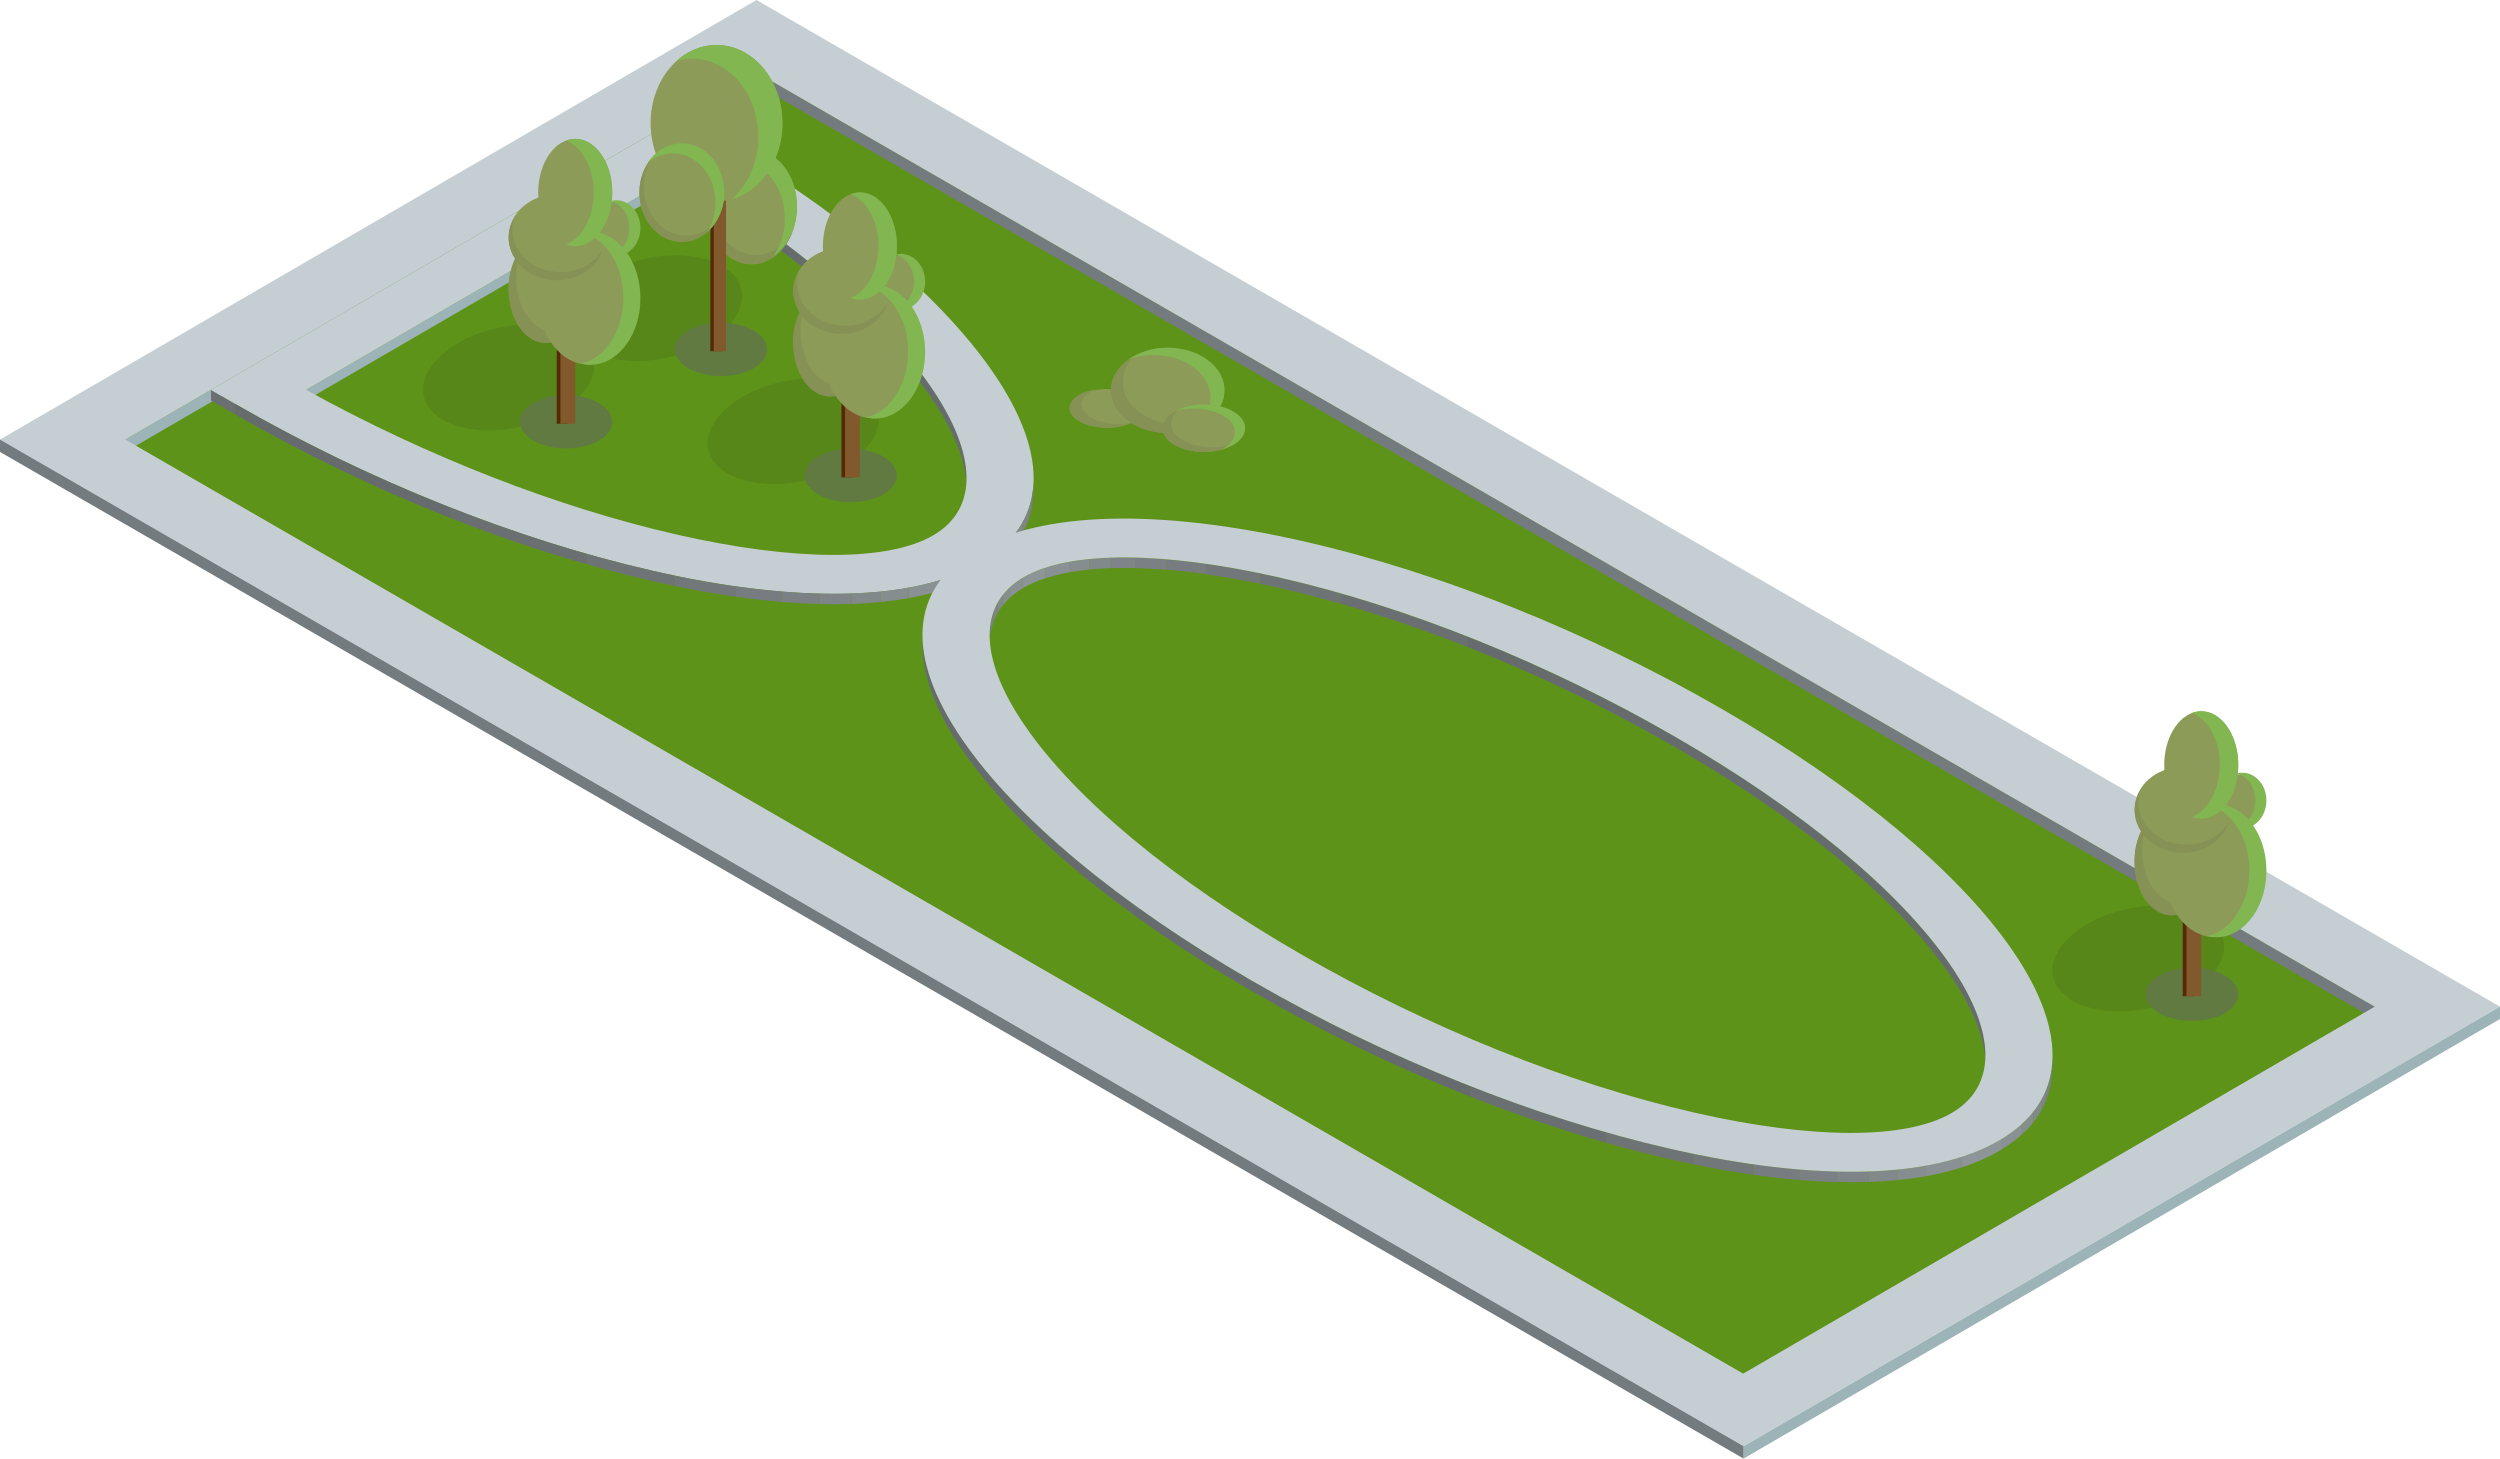 <svg xmlns="http://www.w3.org/2000/svg" xmlns:xlink="http://www.w3.org/1999/xlink" viewBox="0 0 727.64 424.53"><defs><clipPath id="a"><path d="M281.33,139.2v3.06c0-7.45-3.43-16.49-10.35-26.59-13.88-20.25-39.69-42.24-73.11-62.37V50.24c33.42,20.14,59.22,42.12,73.1,62.37C277.9,122.71,281.35,131.75,281.33,139.2Z" style="fill:none"/></clipPath><clipPath id="b"><path d="M300.84,139.3v3.06c0,10.22-5.17,18.58-15.39,24.51-19.18,11.15-53.1,12-95.53,2.3-39.8-9.07-83-26.34-121.57-48.62v-3.06c38.59,22.29,81.77,39.55,121.57,48.63,42.42,9.66,76.35,8.84,95.53-2.3C295.67,157.88,300.81,149.52,300.84,139.3Z" style="fill:none"/></clipPath><clipPath id="c"><path d="M577.87,307.16v3.06c0-7.41-3.38-16.37-10.22-26.34-14.74-21.51-43.24-45.12-80.24-66.48s-77.84-37.78-115-46.26c-34.07-7.76-61.22-7.78-74.5-.06-6.56,3.81-9.85,9.58-9.87,16.81v-3c0-7.24,3.31-13,9.87-16.82,13.28-7.72,40.43-7.69,74.5.07,37.18,8.47,78,24.9,115,46.25s65.49,45,80.24,66.48C574.48,290.79,577.89,299.75,577.87,307.16Z" style="fill:none"/></clipPath><clipPath id="d"><path d="M597.4,307.27v3.05c0,10.28-5.23,18.7-15.56,24.7-19.29,11.21-53.18,12.08-95.42,2.46-39.62-9-82.83-26.35-121.69-48.78s-68.9-47.41-84.61-70.33c-7.78-11.35-11.65-21.67-11.62-30.58v-3.06c0,8.91,3.84,19.23,11.63,30.58,15.71,22.92,45.76,47.9,84.61,70.33s82.07,39.75,121.69,48.78c42.24,9.62,76.13,8.75,95.42-2.46C592.17,326,597.37,317.54,597.4,307.27Z" style="fill:none"/></clipPath></defs><polygon points="716.78 290.62 500.24 416.46 10.85 133.91 227.4 8.07 716.78 290.62" style="fill:#5e9319"/><polygon points="220.28 21.12 220.27 24.72 36.46 131.54 36.47 127.94 220.28 21.12" style="fill:#9cb3b7"/><polygon points="691.17 292.99 691.16 296.6 220.27 24.72 220.28 21.12 691.17 292.99" style="fill:#737b7f"/><path d="M220.17,0,727.64,293,507.48,420.93,0,127.94ZM507.36,399.81,691.17,293,220.28,21.12,36.47,127.94,507.36,399.81" style="fill:#c5cfd3"/><polygon points="727.63 292.99 727.63 296.59 507.47 424.53 507.48 420.93 727.63 292.99" style="fill:#9cb3b7"/><polygon points="507.48 420.93 507.47 424.53 0 131.54 0.01 127.94 507.48 420.93" style="fill:#737b7f"/><g style="isolation:isolate"><polygon points="197.87 50.24 197.86 53.3 89.08 116.51 89.08 113.45 197.87 50.24" style="fill:#9cb3b7"/><polygon points="68.35 117.49 68.34 120.55 61.42 116.56 61.43 113.5 68.35 117.49" style="fill:#6a6f71"/><g style="isolation:isolate"><g style="clip-path:url(#a)"><g style="isolation:isolate"><path d="M281.33,139.2v3.06c0-7.45-3.43-16.49-10.35-26.59-13.88-20.25-39.69-42.24-73.11-62.37V50.24c33.42,20.14,59.22,42.12,73.1,62.37,6.93,10.1,10.38,19.14,10.36,26.59" style="fill:#666c6e"/></g></g></g><path d="M289.1,108.48c16.83,24.54,15.53,44.19-3.65,55.34s-53.11,12-95.53,2.3c-39.8-9.08-83-26.34-121.57-48.63l-6.92-4L197.85,34.22l6.92,4C243.37,60.5,273.32,85.45,289.1,108.48ZM197,155.6c34.24,7.8,61.43,7.88,74.6.23s12.95-23.41-.64-43.22c-13.88-20.25-39.68-42.23-73.1-62.37L89.08,113.46C124,132.75,162,147.62,197,155.6" style="fill:#c5cfd3"/><g style="isolation:isolate"><g style="clip-path:url(#b)"><g style="isolation:isolate"><path d="M300.84,139.3v3.06c0,.25,0,.51,0,.76v-3.05c0-.26,0-.51,0-.77" style="fill:#72787a"/><path d="M300.83,140.07v3.05a27.36,27.36,0,0,1-.52,4.67v-3.06a27.36,27.36,0,0,0,.52-4.66" style="fill:#767c7f"/><path d="M300.31,144.73v3.06a24.9,24.9,0,0,1-1.12,3.93v-3.05a25.33,25.33,0,0,0,1.12-3.94" style="fill:#7a8083"/><path d="M299.19,148.67v3.05a24.44,24.44,0,0,1-1.64,3.52v-3.06a24.33,24.33,0,0,0,1.64-3.51" style="fill:#7e8487"/><path d="M297.55,152.18v3.06a26.49,26.49,0,0,1-2.23,3.33v-3.06a26.49,26.49,0,0,0,2.23-3.33" style="fill:#82898b"/><path d="M295.32,155.51v3.06a30.29,30.29,0,0,1-3.2,3.45V159a29.54,29.54,0,0,0,3.2-3.45" style="fill:#868d8f"/><path d="M292.12,159V162a37.28,37.28,0,0,1-6.1,4.52v-3.06a37.28,37.28,0,0,0,6.1-4.52" style="fill:#8a9194"/><path d="M286,163.48v3.06l-.57.33a54.11,54.11,0,0,1-10.68,4.68v-3.06a54.62,54.62,0,0,0,10.68-4.67l.57-.34" style="fill:#8e9598"/><path d="M274.77,168.49v3.06a79.9,79.9,0,0,1-10.35,2.56v-3.06a80.31,80.31,0,0,0,10.35-2.56" style="fill:#8a9194"/><path d="M264.42,171.05v3.06c-2.62.47-5.36.84-8.21,1.13v-3.06q4.28-.42,8.21-1.13" style="fill:#868d8f"/><path d="M256.21,172.18v3.06c-2.7.26-5.49.45-8.38.55v-3.06q4.33-.15,8.38-.55" style="fill:#82898b"/><path d="M247.83,172.73v3.06c-3,.1-6.09.11-9.29,0v-3.06c3.2.08,6.29.07,9.29,0" style="fill:#7e8487"/><path d="M238.54,172.76v3.06q-5.26-.13-10.88-.6v-3.06q5.61.47,10.88.6" style="fill:#7a8083"/><path d="M227.66,172.16v3.06q-6.51-.54-13.45-1.52v-3.06q6.93,1,13.45,1.52" style="fill:#767c7f"/><path d="M214.21,170.64v3.06c-5.74-.81-11.7-1.85-17.84-3.13v-3c6.14,1.27,12.1,2.31,17.84,3.12" style="fill:#72787a"/><path d="M196.37,167.52v3c-2.13-.44-4.28-.9-6.45-1.4-6.29-1.43-12.67-3.07-19.1-4.9v-3.06q9.66,2.74,19.11,4.91,3.26.74,6.45,1.4" style="fill:#6e7476"/><path d="M170.81,161.21v3.06c-13.11-3.74-26.44-8.27-39.73-13.5v-3.05c13.29,5.22,26.61,9.75,39.72,13.49" style="fill:#6a7072"/><path d="M131.09,147.72v3.05a471.55,471.55,0,0,1-62.74-30.22v-3.06a472.25,472.25,0,0,0,62.74,30.23" style="fill:#666c6e"/></g></g></g></g><g style="opacity:0.1"><path d="M191.09,74.7C204.85,72.76,216,77.91,216,86.19S204.8,102.76,191,104.7s-24.9-3.22-24.89-11.5S177.33,76.63,191.09,74.7Z" style="fill:#161615"/></g><path d="M219.31,96.19c5.27,3,5.3,8,.06,11s-13.76,3.05-19,0-5.3-8-.06-11S214,93.14,219.31,96.19Z" style="fill:#617a42"/><ellipse cx="218.73" cy="60.31" rx="13.23" ry="16.6" style="fill:#8c9b57"/><path d="M220.05,74.25c-7.3,0-13.23-7.43-13.23-16.6a20,20,0,0,1,1.41-7.44,19.42,19.42,0,0,0-2.73,10.1c0,9.16,5.92,16.59,13.23,16.59,5.17,0,9.65-3.72,11.82-9.15C228.13,71.7,224.33,74.25,220.05,74.25Z" style="fill:#869156"/><path d="M218.73,43.46A12.22,12.22,0,0,0,208.84,49a11.17,11.17,0,0,1,6.35-2c7.31,0,13.23,7.43,13.23,16.59a19.1,19.1,0,0,1-3.35,11c4.11-2.82,6.89-8.28,6.89-14.56C232,50.89,226,43.46,218.73,43.46Z" style="fill:#82b650"/><rect x="206.76" y="52.7" width="3.56" height="49.52" style="fill:#552904"/><rect x="207.75" y="52.7" width="3.56" height="49.52" style="fill:#82592c"/><ellipse cx="208.54" cy="35.84" rx="19.18" ry="22.74" style="fill:#8c9b57"/><ellipse cx="198.45" cy="56.06" rx="12.34" ry="14.33" style="fill:#8c9b57"/><path d="M199.72,68.61c-6.82,0-12.34-6.41-12.34-14.32A15.9,15.9,0,0,1,189.64,46a15.56,15.56,0,0,0-3.53,10c0,7.91,5.52,14.33,12.34,14.33a11.92,11.92,0,0,0,10.08-6.08A11.51,11.51,0,0,1,199.72,68.61Z" style="fill:#869156"/><path d="M198.44,41.7a11.86,11.86,0,0,0-9.9,5.78,11.2,11.2,0,0,1,7.36-2.83c6.81,0,12.34,6.42,12.34,14.33a15.86,15.86,0,0,1-2.44,8.55,15.17,15.17,0,0,0,5-11.5C210.78,48.11,205.26,41.7,198.44,41.7Z" style="fill:#82b650"/><path d="M208.54,13.1A17.23,17.23,0,0,0,197,17.72a16.49,16.49,0,0,1,4.51-.64c10.59,0,19.18,10.18,19.18,22.74A24.35,24.35,0,0,1,213.05,58c8.42-2.41,14.68-11.39,14.68-22.11C227.73,23.28,219.14,13.1,208.54,13.1Z" style="fill:#82b650"/><g style="isolation:isolate"><g style="isolation:isolate"><g style="clip-path:url(#c)"><g style="isolation:isolate"><path d="M577.87,307.16v3.06c0-7.41-3.38-16.37-10.22-26.34-14.74-21.51-43.24-45.12-80.24-66.48a455.18,455.18,0,0,0-60.49-29.17v-3.06a456.42,456.42,0,0,1,60.49,29.17c37,21.36,65.49,45,80.24,66.48,6.83,10,10.24,18.93,10.22,26.34" style="fill:#666c6e"/><path d="M426.92,185.17v3.06c-12.44-4.9-24.86-9.13-37-12.59v-3.06c12.17,3.47,24.6,7.7,37,12.59" style="fill:#6a7072"/><path d="M389.88,172.58v3.06q-8.85-2.52-17.49-4.5-2.91-.66-5.74-1.24v-3.06q2.84.58,5.74,1.25,8.63,2,17.49,4.49" style="fill:#6e7476"/><path d="M366.65,166.84v3.06q-8.16-1.69-15.68-2.76v-3q7.53,1.07,15.69,2.75" style="fill:#72787a"/><path d="M351,164.09v3q-6-.84-11.54-1.3v-3.06q5.54.45,11.53,1.31" style="fill:#767c7f"/><path d="M339.43,162.78v3.06c-3.07-.26-6-.42-8.88-.49v-3.06c2.84.07,5.8.24,8.88.49" style="fill:#7a8083"/><path d="M330.55,162.29v3.06q-3.78-.09-7.27,0v-3.05q3.5-.12,7.27,0" style="fill:#7e8487"/><path d="M323.28,162.32v3.05c-2.17.08-4.25.21-6.25.41v-3.06c2-.19,4.08-.33,6.25-.4" style="fill:#82898b"/><path d="M317,162.72v3.06q-3.07.3-5.85.81v-3.06c1.85-.34,3.8-.6,5.85-.81" style="fill:#868d8f"/><path d="M311.18,163.53v3.06a52.61,52.61,0,0,0-6.81,1.67V165.2a52.61,52.61,0,0,1,6.81-1.67" style="fill:#8a9194"/><path d="M304.37,165.2v3.06a33,33,0,0,0-6.48,2.82l-.32.19v-3.06l.32-.19a34,34,0,0,1,6.48-2.82" style="fill:#8e9598"/><path d="M297.57,168.21v3.06A22.89,22.89,0,0,0,293.9,174v-3.06a22,22,0,0,1,3.66-2.72" style="fill:#8a9194"/><path d="M293.91,170.93V174a17.47,17.47,0,0,0-2,2.2v-3.06a18.19,18.19,0,0,1,2-2.2" style="fill:#868d8f"/><path d="M291.88,173.13v3.06a17.39,17.39,0,0,0-1.5,2.23v-3.06a17.39,17.39,0,0,1,1.5-2.23" style="fill:#82898b"/><path d="M290.38,175.36v3.06a18.35,18.35,0,0,0-1.15,2.46v-3.06a17.19,17.19,0,0,1,1.15-2.46" style="fill:#7e8487"/><path d="M289.23,177.82v3.06a19.18,19.18,0,0,0-.81,2.86v-3.06a19.18,19.18,0,0,1,.81-2.86" style="fill:#7a8083"/><path d="M288.42,180.68v3.06a21.55,21.55,0,0,0-.39,3.56v-3.06a20.53,20.53,0,0,1,.39-3.56" style="fill:#767c7f"/><path d="M288,184.24v3.06c0,.2,0,.39,0,.59v-3c0-.2,0-.4,0-.6" style="fill:#72787a"/></g></g></g><g style="isolation:isolate"><g style="clip-path:url(#d)"><g style="isolation:isolate"><path d="M597.4,307.27v3.05c0,.26,0,.52,0,.77V308c0-.25,0-.51,0-.76" style="fill:#72787a"/><path d="M597.39,308v3.06a28.53,28.53,0,0,1-.52,4.67V312.7a28.4,28.4,0,0,0,.52-4.67" style="fill:#767c7f"/><path d="M596.87,312.7v3.06a24.87,24.87,0,0,1-1.13,3.95v-3.06a24.87,24.87,0,0,0,1.13-3.95" style="fill:#7a8083"/><path d="M595.74,316.65v3.06a23.68,23.68,0,0,1-1.65,3.54V320.2a24.26,24.26,0,0,0,1.65-3.55" style="fill:#7e8487"/><path d="M594.09,320.2v3.05a25.91,25.91,0,0,1-2.25,3.36v-3.05a25.91,25.91,0,0,0,2.25-3.36" style="fill:#82898b"/><path d="M591.84,323.56v3.05a30.09,30.09,0,0,1-3.23,3.49V327a31,31,0,0,0,3.24-3.48" style="fill:#868d8f"/><path d="M588.6,327v3.06a37.49,37.49,0,0,1-6.19,4.58v-3.06A37.4,37.4,0,0,0,588.6,327" style="fill:#8a9194"/><path d="M582.42,331.62v3.06l-.58.34A55.11,55.11,0,0,1,571,339.76V336.7A54.94,54.94,0,0,0,581.84,332l.58-.34" style="fill:#8e9598"/><path d="M571,336.7v3.06a80.23,80.23,0,0,1-10.45,2.58v-3.06A79.68,79.68,0,0,0,571,336.7" style="fill:#8a9194"/><path d="M560.58,339.28v3.06c-2.64.47-5.4.85-8.26,1.14v-3.06c2.86-.28,5.62-.66,8.26-1.14" style="fill:#868d8f"/><path d="M552.32,340.42v3.06q-4,.4-8.4.55V341q4.33-.15,8.4-.55" style="fill:#82898b"/><path d="M543.92,341V344c-3,.1-6.09.11-9.28,0V341c3.19.08,6.29.07,9.28,0" style="fill:#7e8487"/><path d="M534.64,341v3.06c-3.5-.09-7.12-.29-10.84-.59v-3.06c3.72.3,7.34.5,10.84.59" style="fill:#7a8083"/><path d="M523.8,340.41v3.06q-6.48-.54-13.37-1.52V338.9q6.9,1,13.37,1.51" style="fill:#767c7f"/><path d="M510.43,338.9V342c-5.67-.8-11.56-1.83-17.63-3.08v-3.06c6.07,1.25,12,2.28,17.63,3.09" style="fill:#72787a"/><path d="M492.8,335.81v3.06q-3.15-.66-6.38-1.39-9.32-2.13-18.87-4.85v-3.06q9.54,2.73,18.87,4.85,3.22.74,6.38,1.39" style="fill:#6e7476"/><path d="M467.55,329.57v3.06c-13-3.7-26.27-8.21-39.5-13.42v-3.06c13.23,5.21,26.49,9.72,39.5,13.42" style="fill:#6a7072"/><path d="M428.05,316.15v3.06a478.23,478.23,0,0,1-63.32-30.51c-38.84-22.43-68.9-47.41-84.61-70.33-7.78-11.35-11.65-21.67-11.62-30.58v-3.06c0,8.91,3.84,19.23,11.63,30.58,15.71,22.92,45.76,47.9,84.61,70.33a477,477,0,0,0,63.32,30.51" style="fill:#666c6e"/></g></g></g><path d="M585.78,276.68c16.75,24.44,15.36,44.07-3.94,55.28s-53.18,12.08-95.42,2.46c-39.62-9-82.83-26.35-121.69-48.78s-68.9-47.41-84.61-70.33c-16.76-24.44-15.36-44.07,3.93-55.28s53.18-12.08,95.42-2.46c39.62,9,82.84,26.35,121.69,48.78S570.06,253.76,585.78,276.68Zm-92.27,47.23c34.06,7.76,61.21,7.78,74.49.06s13.15-23.44-.35-43.15c-14.75-21.51-43.24-45.12-80.24-66.48s-77.84-37.78-115-46.25c-34.07-7.76-61.22-7.79-74.5-.07s-13.16,23.45.36,43.15c14.74,21.51,43.24,45.12,80.23,66.48s77.85,37.79,115,46.26" style="fill:#c5cfd3"/></g><g style="opacity:0.1"><ellipse cx="148.04" cy="109.87" rx="25.3" ry="14.77" transform="translate(-19.98 34) rotate(-12.28)" style="fill:#161615"/></g><path d="M174.21,117.27c5.28,3,5.31,8,.07,11s-13.77,3-19,0-5.3-8-.06-11S168.94,114.23,174.21,117.27Z" style="fill:#617a42"/><rect x="162.04" y="100.71" width="3.23" height="22.61" style="fill:#552904"/><rect x="163.11" y="100.71" width="4.31" height="22.61" style="fill:#82592c"/><ellipse cx="158.81" cy="84.02" rx="10.77" ry="15.61" style="fill:#8c9b57"/><path d="M161,96.41c-6,0-10.77-7-10.77-15.62A20.73,20.73,0,0,1,152,72.15a18.93,18.93,0,0,0-3.95,12.08c0,8.62,4.82,15.61,10.77,15.61,3.74,0,7-2.77,9-7A9,9,0,0,1,161,96.41Z" style="fill:#869156"/><ellipse cx="162.04" cy="68.95" rx="14" ry="12.38" style="fill:#8c9b57"/><ellipse cx="167.42" cy="56.03" rx="10.77" ry="15.61" style="fill:#8c9b57"/><ellipse cx="178.73" cy="66.8" rx="7" ry="8.08" style="fill:#8c9b57"/><ellipse cx="171.19" cy="86.72" rx="14.54" ry="19.38" style="fill:#8c9b57"/><path d="M163.11,79.18c-7.73,0-14-5.55-14-12.38a11,11,0,0,1,.54-3.36,11.2,11.2,0,0,0-1.6,5.74c0,6.84,6.27,12.38,14,12.38,6.41,0,11.81-3.82,13.46-9A14.31,14.31,0,0,1,163.11,79.18Z" style="fill:#869156"/><path d="M171.85,67.43a11.15,11.15,0,0,0-2.24.26c6.72,1.7,11.81,9.57,11.81,19,0,9.68-5.34,17.68-12.3,19.12a10.88,10.88,0,0,0,2.73.36c8,0,14.54-8.68,14.54-19.38S179.88,67.43,171.85,67.43Z" style="fill:#82b650"/><path d="M167.42,40.42a7.47,7.47,0,0,0-2.69.51c4.64,1.73,8.07,7.83,8.07,15.1s-3.43,13.36-8.07,15.1a7.69,7.69,0,0,0,2.69.51c6,0,10.77-7,10.77-15.61S173.37,40.42,167.42,40.42Z" style="fill:#82b650"/><path d="M179.39,58.28a5.8,5.8,0,0,0-1.61.23c3.08.84,5.38,4,5.38,7.85s-2.3,7-5.38,7.85a6.19,6.19,0,0,0,1.61.22c3.87,0,7-3.61,7-8.07S183.26,58.28,179.39,58.28Z" style="fill:#82b650"/><g style="opacity:0.1"><ellipse cx="230.9" cy="125.49" rx="25.3" ry="14.77" transform="translate(-21.41 51.98) rotate(-12.28)" style="fill:#161615"/></g><path d="M257.08,132.89c5.27,3.05,5.29,8,.06,11s-13.76,3.05-19,0-5.29-8-.06-11S251.8,129.85,257.08,132.89Z" style="fill:#617a42"/><rect x="244.9" y="116.33" width="3.23" height="22.61" style="fill:#552904"/><rect x="245.97" y="116.33" width="4.31" height="22.61" style="fill:#82592c"/><ellipse cx="241.67" cy="99.64" rx="10.77" ry="15.61" style="fill:#8c9b57"/><path d="M243.82,112c-5.95,0-10.77-7-10.77-15.62a20.76,20.76,0,0,1,1.81-8.64,18.93,18.93,0,0,0-4,12.08c0,8.62,4.82,15.61,10.77,15.61,3.74,0,7-2.77,9-7A9,9,0,0,1,243.82,112Z" style="fill:#869156"/><ellipse cx="244.9" cy="84.57" rx="14" ry="12.38" style="fill:#8c9b57"/><ellipse cx="250.28" cy="71.65" rx="10.77" ry="15.61" style="fill:#8c9b57"/><ellipse cx="261.59" cy="82.42" rx="7" ry="8.08" style="fill:#8c9b57"/><ellipse cx="254.05" cy="102.34" rx="14.54" ry="19.38" style="fill:#8c9b57"/><path d="M246,94.8c-7.73,0-14-5.54-14-12.38a10.93,10.93,0,0,1,.53-3.35,11.13,11.13,0,0,0-1.6,5.73c0,6.84,6.27,12.38,14,12.38,6.42,0,11.81-3.82,13.46-9A14.31,14.31,0,0,1,246,94.8Z" style="fill:#869156"/><path d="M254.72,83.05a11.25,11.25,0,0,0-2.25.26c6.73,1.7,11.81,9.57,11.81,19C264.28,112,259,120,252,121.46a10.76,10.76,0,0,0,2.73.36c8,0,14.53-8.68,14.53-19.38S262.74,83.05,254.72,83.05Z" style="fill:#82b650"/><path d="M250.28,56a7.69,7.69,0,0,0-2.69.51c4.64,1.73,8.08,7.83,8.08,15.1s-3.44,13.36-8.08,15.1a7.69,7.69,0,0,0,2.69.51c6,0,10.77-7,10.77-15.61S256.23,56,250.28,56Z" style="fill:#82b650"/><path d="M262.25,73.9a5.8,5.8,0,0,0-1.61.23c3.08.84,5.38,4,5.38,7.85s-2.3,7-5.38,7.85a6.19,6.19,0,0,0,1.61.22c3.87,0,7-3.61,7-8.07S266.12,73.9,262.25,73.9Z" style="fill:#82b650"/><ellipse cx="322.24" cy="118.86" rx="10.88" ry="5.63" style="fill:#8c9b57"/><path d="M325.67,123.41c-6,0-10.87-2.54-10.87-5.67,0-1.79,1.57-3.37,4-4.41-4.34.74-7.47,2.87-7.47,5.38,0,3.14,4.87,5.68,10.87,5.68a17.87,17.87,0,0,0,6.84-1.27A19.57,19.57,0,0,1,325.67,123.41Z" style="fill:#869156"/><ellipse cx="339.87" cy="113.61" rx="16.51" ry="12.38" style="fill:#8c9b57"/><path d="M343.31,123.59c-9.12,0-16.51-5.54-16.51-12.37a10.61,10.61,0,0,1,3.69-7.8c-4.31,2.24-7.13,6-7.13,10.19,0,6.83,7.39,12.38,16.51,12.38a18.94,18.94,0,0,0,12.82-4.59A20.44,20.44,0,0,1,343.31,123.59Z" style="fill:#869156"/><path d="M339.87,101.23a19.75,19.75,0,0,0-11.31,3.36,21.17,21.17,0,0,1,7.25-1.25c9.11,0,16.5,5.54,16.5,12.38,0,3.55-2,6.75-5.2,9,5.49-2,9.27-6.24,9.27-11.12C356.38,106.77,349,101.23,339.87,101.23Z" style="fill:#82b650"/><ellipse cx="350.37" cy="124.63" rx="12" ry="6.89" style="fill:#8c9b57"/><path d="M352.88,130.19c-6.63,0-12-3.09-12-6.9a5.49,5.49,0,0,1,2.68-4.33c-3.13,1.24-5.18,3.31-5.18,5.67,0,3.8,5.37,6.89,12,6.89A16.5,16.5,0,0,0,359.7,129,18.68,18.68,0,0,1,352.88,130.19Z" style="fill:#869156"/><path d="M350.37,117.73a17.6,17.6,0,0,0-8.22,1.88,19.47,19.47,0,0,1,5.27-.7c6.63,0,12,3.08,12,6.89,0,2-1.45,3.76-3.78,5,4-1.12,6.74-3.47,6.74-6.19C362.38,120.82,357,117.73,350.37,117.73Z" style="fill:#82b650"/><g style="opacity:0.1"><ellipse cx="621.3" cy="276.49" rx="25.3" ry="14.77" transform="matrix(0.98, -0.21, 0.21, 0.98, -44.59, 138.48)" style="fill:#161615"/></g><path d="M647.48,283.9c5.27,3,5.3,8,.06,11s-13.76,3-19,0-5.3-8-.06-11S642.2,280.85,647.48,283.9Z" style="fill:#617a42"/><rect x="635.3" y="267.34" width="3.23" height="22.61" style="fill:#552904"/><rect x="636.38" y="267.34" width="4.31" height="22.61" style="fill:#82592c"/><ellipse cx="632.07" cy="250.65" rx="10.77" ry="15.61" style="fill:#8c9b57"/><path d="M634.22,263c-5.94,0-10.77-7-10.77-15.61a20.81,20.81,0,0,1,1.81-8.65,19,19,0,0,0-4,12.08c0,8.62,4.82,15.61,10.77,15.61,3.74,0,7-2.76,9-7A9,9,0,0,1,634.22,263Z" style="fill:#869156"/><ellipse cx="635.3" cy="235.58" rx="14" ry="12.38" style="fill:#8c9b57"/><ellipse cx="640.68" cy="222.65" rx="10.77" ry="15.61" style="fill:#8c9b57"/><ellipse cx="651.99" cy="233.42" rx="7" ry="8.08" style="fill:#8c9b57"/><ellipse cx="644.45" cy="253.34" rx="14.54" ry="19.38" style="fill:#8c9b57"/><path d="M636.38,245.81c-7.74,0-14-5.55-14-12.39a11,11,0,0,1,.53-3.35,11.2,11.2,0,0,0-1.6,5.74c0,6.84,6.27,12.38,14,12.38,6.42,0,11.81-3.82,13.46-9A14.28,14.28,0,0,1,636.38,245.81Z" style="fill:#869156"/><path d="M645.12,234.06a11.24,11.24,0,0,0-2.25.25c6.73,1.71,11.81,9.57,11.81,19,0,9.69-5.33,17.69-12.29,19.13a11.22,11.22,0,0,0,2.73.35c8,0,14.53-8.67,14.53-19.38S653.15,234.06,645.12,234.06Z" style="fill:#82b650"/><path d="M640.68,207a7.69,7.69,0,0,0-2.69.51c4.64,1.74,8.08,7.83,8.08,15.1S642.63,236,638,237.76a7.69,7.69,0,0,0,2.69.51c6,0,10.77-7,10.77-15.62S646.63,207,640.68,207Z" style="fill:#82b650"/><path d="M652.65,224.91a6.19,6.19,0,0,0-1.61.22c3.08.85,5.38,4,5.38,7.85s-2.3,7-5.38,7.85a5.8,5.8,0,0,0,1.61.23c3.87,0,7-3.62,7-8.08S656.52,224.91,652.65,224.91Z" style="fill:#82b650"/></svg>